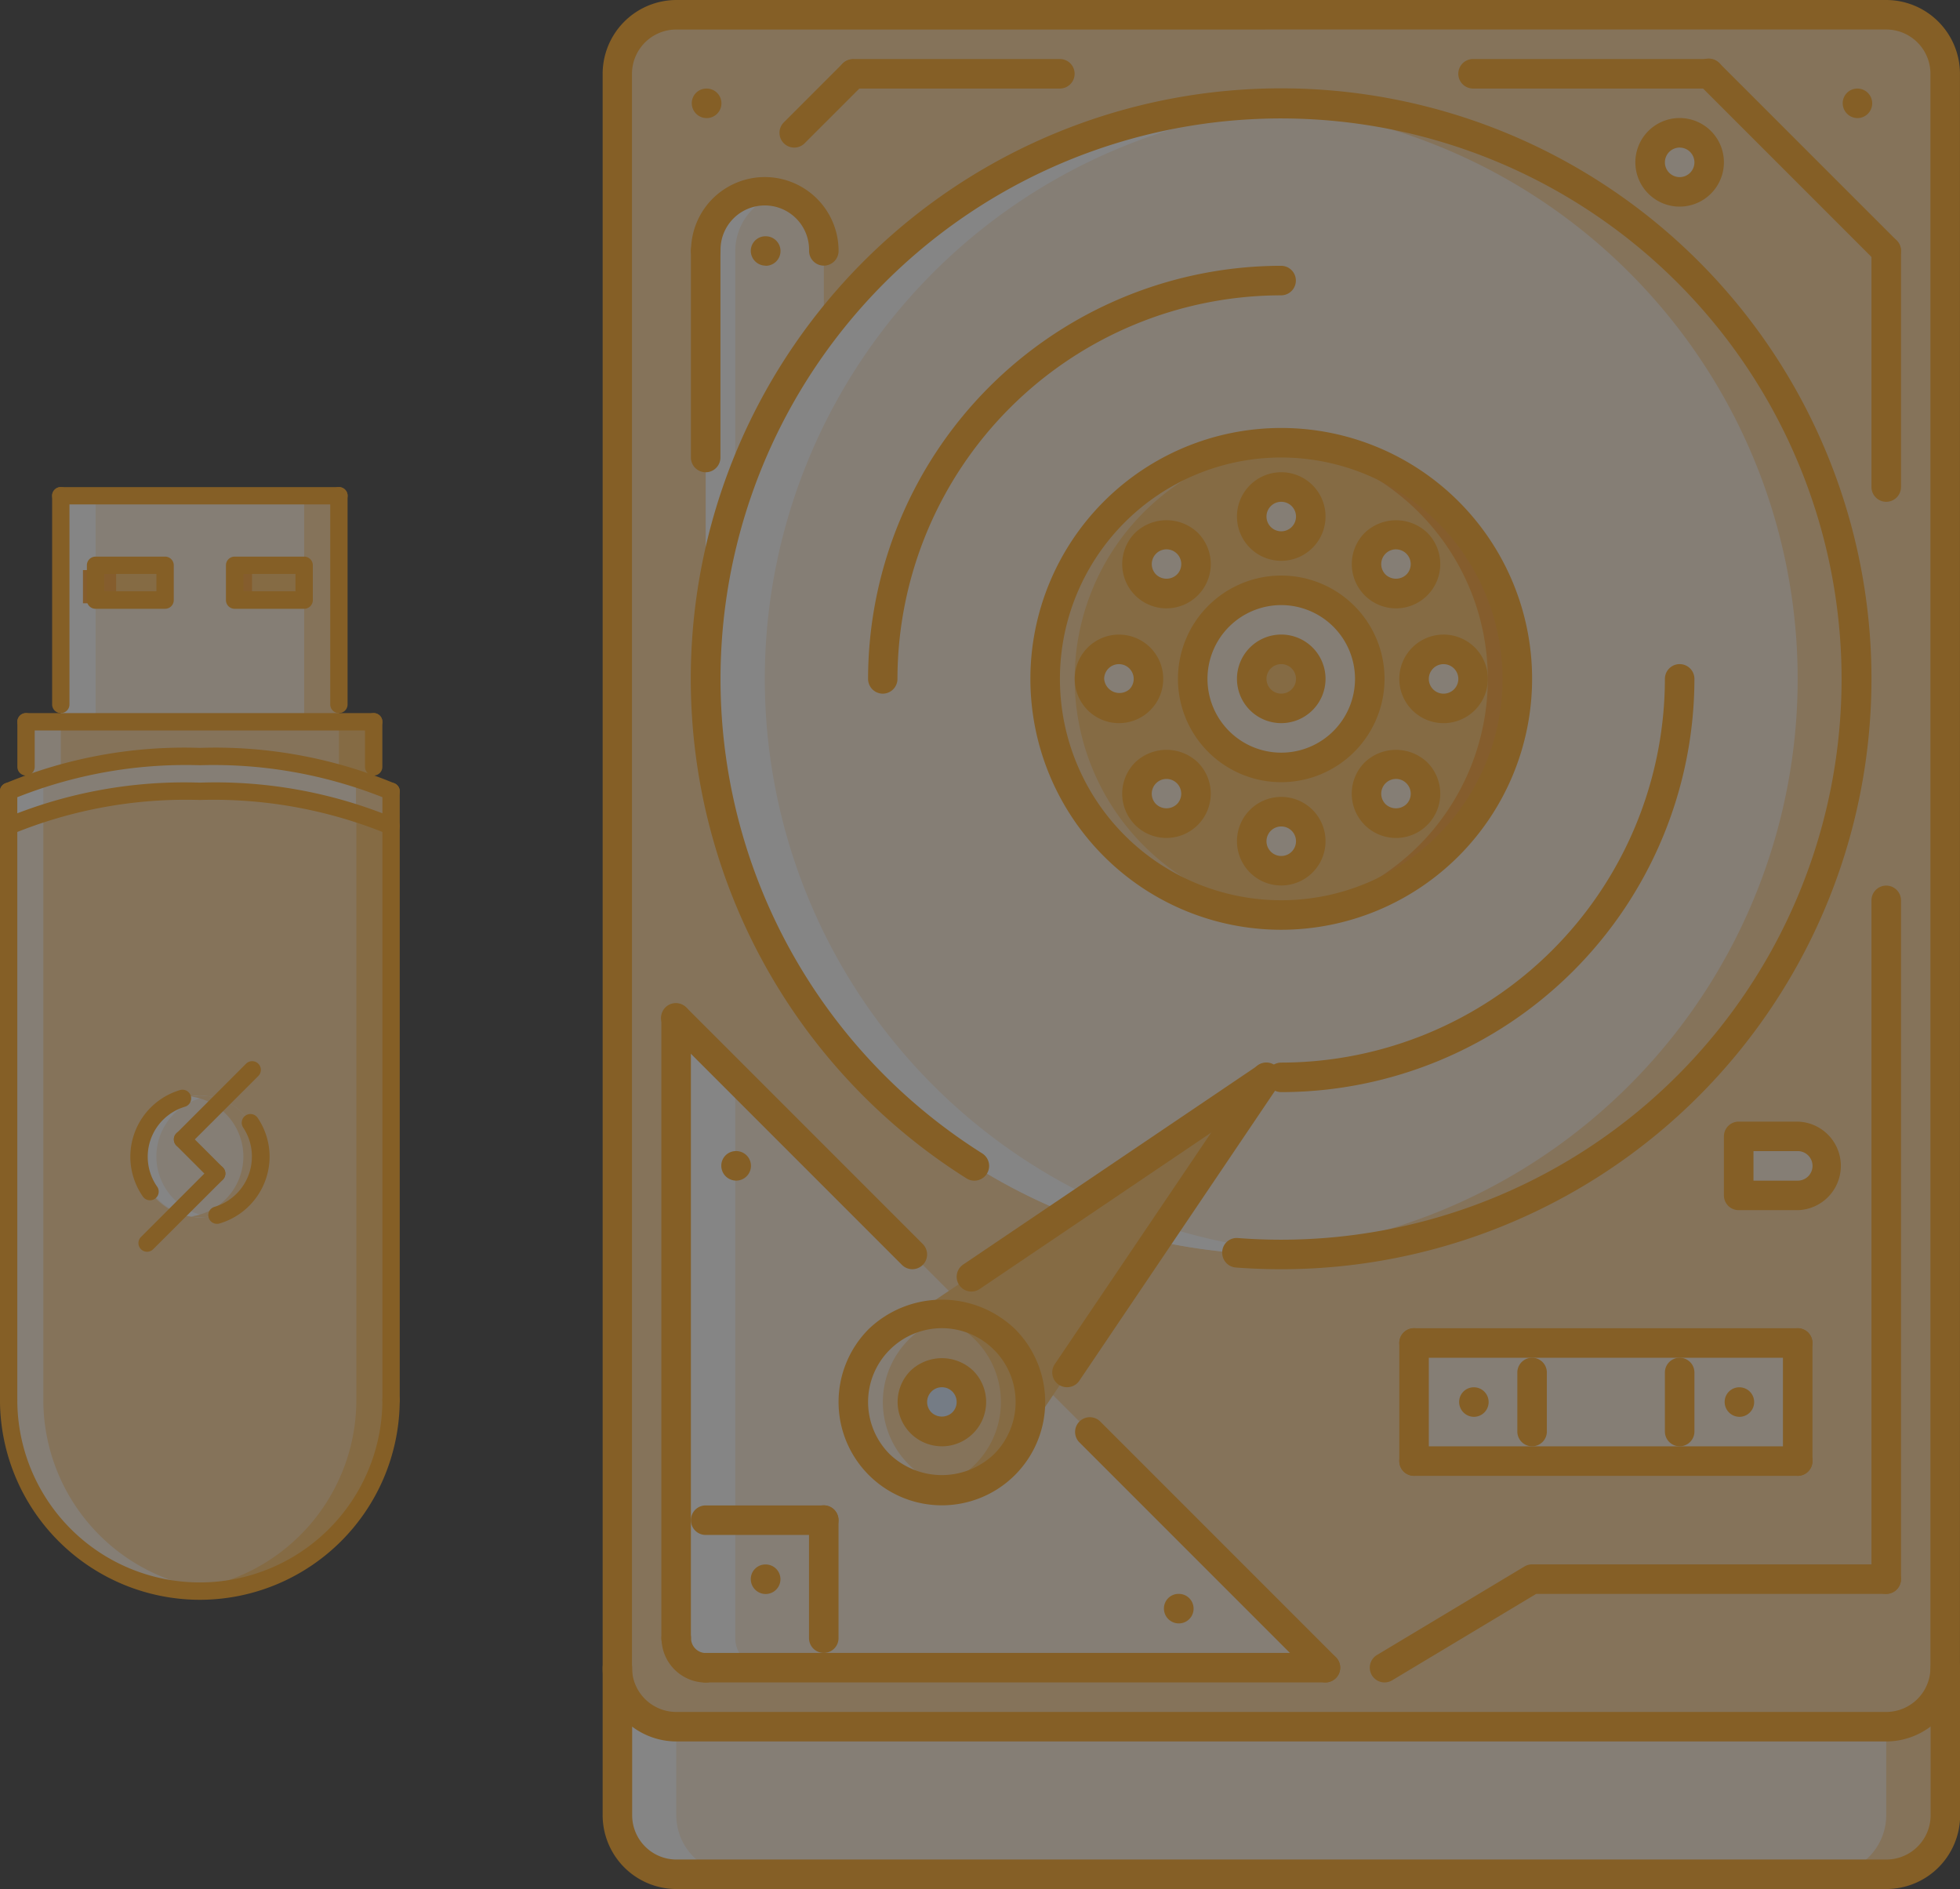 <svg xmlns="http://www.w3.org/2000/svg" width="67.86" height="65.391" viewBox="0 0 67.86 65.391">
  <rect x="0" y="0" width="67.86" height="65.391" fill="#333333" stroke="none"/>
  <defs>
    <style>
      .cls-1 {
        opacity: 0.4;
      }

      .cls-2 {
        fill: #ffedd7;
      }

      .cls-3 {
        fill: #fff;
      }

      .cls-4 {
        fill: #ffd294;
      }

      .cls-5 {
        fill: #ffbe5c;
      }

      .cls-6 {
        fill: #d7e9ff;
      }

      .cls-7 {
        fill: #ff9c22;
      }

      .cls-8 {
        fill: #ffa011;
      }
    </style>
  </defs>
  <g id="disks" transform="translate(-734.14 -329)">
    <g id="Grupo_362" data-name="Grupo 362" class="cls-1" transform="translate(-205 20136)">
      <path id="Caminho_1356" data-name="Caminho 1356" class="cls-2" d="M121.973,101.214a2.05,2.05,0,0,1-2.043,2.043H78.038A2.05,2.05,0,0,1,76,101.214V46.04A2.049,2.049,0,0,1,78.038,44H119.93a2.049,2.049,0,0,1,2.043,2.043Z" transform="translate(884.516 -19845.379)"/>
      <path id="Caminho_1357" data-name="Caminho 1357" class="cls-3" d="M78.038,101.214V46.04A2.049,2.049,0,0,1,80.082,44H78.038A2.049,2.049,0,0,0,76,46.04v55.174a2.05,2.05,0,0,0,2.043,2.043h2.043A2.05,2.05,0,0,1,78.038,101.214Z" transform="translate(884.516 -19845.379)"/>
      <g id="Grupo_356" data-name="Grupo 356" transform="translate(960.511 -19806.488)">
        <path id="Caminho_1358" data-name="Caminho 1358" class="cls-4" d="M406.018,46.04v55.174a2.049,2.049,0,0,1-2.044,2.043h2.044a2.049,2.049,0,0,0,2.043-2.043V46.04A2.05,2.05,0,0,0,406.018,44h-2.044A2.05,2.05,0,0,1,406.018,46.04Z" transform="translate(-362.083 -38.888)"/>
        <path id="Caminho_1359" data-name="Caminho 1359" class="cls-4" d="M121.973,61.217a2.05,2.05,0,0,1-2.043,2.043H78.038A2.05,2.05,0,0,1,76,61.217V6.043A2.049,2.049,0,0,1,78.038,4H119.93a2.049,2.049,0,0,1,2.043,2.043Z" transform="translate(-75.995 -4)"/>
      </g>
      <path id="Caminho_1360" data-name="Caminho 1360" class="cls-2" d="M102.036,52a2.044,2.044,0,0,0-2.043,2.043V68.855h4.087V54.04A2.043,2.043,0,0,0,102.036,52Z" transform="translate(863.583 -19852.355)"/>
      <path id="Caminho_1361" data-name="Caminho 1361" class="cls-3" d="M102.547,52.069a2.019,2.019,0,0,0-2.554,1.971V68.855h1.022V54.04A2.039,2.039,0,0,1,102.547,52.069Z" transform="translate(863.583 -19852.355)"/>
      <ellipse id="Elipse_114" data-name="Elipse 114" class="cls-2" cx="19.924" cy="19.924" rx="19.924" ry="19.924" transform="translate(963.576 -19803.422)"/>
      <path id="Caminho_1362" data-name="Caminho 1362" class="cls-3" d="M102.036,47.93a19.907,19.907,0,0,1,18.9-19.872c-.341-.017-.677-.051-1.022-.051a19.924,19.924,0,1,0,0,39.848c.345,0,.681-.035,1.022-.051A19.908,19.908,0,0,1,102.036,47.93Z" transform="translate(863.583 -19831.428)"/>
      <path id="Caminho_1363" data-name="Caminho 1363" class="cls-4" d="M266.886,47.929a19.908,19.908,0,0,1-18.9,19.873c.341.016.677.051,1.022.051a19.924,19.924,0,0,0,0-39.848c-.345,0-.681.034-1.022.051A19.908,19.908,0,0,1,266.886,47.929Z" transform="translate(734.494 -19831.428)"/>
      <g id="Grupo_357" data-name="Grupo 357" transform="translate(962.554 -19771.75)">
        <path id="Caminho_1364" data-name="Caminho 1364" class="cls-2" d="M114.472,298.461H93.016a1.025,1.025,0,0,1-1.022-1.022V275.983Z" transform="translate(-91.994 -275.983)"/>
        <path id="Caminho_1365" data-name="Caminho 1365" class="cls-2" d="M97.1,411.974H91.994v4.087a1.025,1.025,0,0,0,1.022,1.022H97.1Z" transform="translate(-91.994 -394.605)"/>
        <rect id="Retângulo_460" data-name="Retângulo 460" class="cls-2" width="13.282" height="4.088" transform="translate(25.544 11.239)"/>
      </g>
      <path id="Caminho_1366" data-name="Caminho 1366" class="cls-3" d="M94.037,297.439V278.026l-2.043-2.043v21.456a1.025,1.025,0,0,0,1.022,1.022h2.043A1.025,1.025,0,0,1,94.037,297.439Z" transform="translate(870.56 -20047.732)"/>
      <path id="Caminho_1367" data-name="Caminho 1367" class="cls-5" d="M155.9,305.043l-4.007-4.471,12.784-8.59Z" transform="translate(818.315 -20061.688)"/>
      <path id="Caminho_1368" data-name="Caminho 1368" class="cls-4" d="M146.118,359.036a3.066,3.066,0,1,1-3.066-3.066A3.066,3.066,0,0,1,146.118,359.036Z" transform="translate(828.697 -20117.502)"/>
      <path id="Caminho_1369" data-name="Caminho 1369" class="cls-2" d="M141.009,359.037a3.061,3.061,0,0,1,2.555-3.015,3.067,3.067,0,1,0,0,6.029A3.059,3.059,0,0,1,141.009,359.037Z" transform="translate(828.697 -20117.504)"/>
      <path id="Caminho_1370" data-name="Caminho 1370" class="cls-5" d="M162.545,359.036a3.058,3.058,0,0,1-2.555,3.013,3.066,3.066,0,1,0,0-6.029A3.062,3.062,0,0,1,162.545,359.036Z" transform="translate(811.249 -20117.502)"/>
      <path id="Caminho_1371" data-name="Caminho 1371" class="cls-6" d="M158.033,373a1.022,1.022,0,1,1-1.022-1.022A1.022,1.022,0,0,1,158.033,373Z" transform="translate(814.738 -20131.467)"/>
      <path id="Caminho_1372" data-name="Caminho 1372" class="cls-5" d="M208.336,128.174A8.174,8.174,0,1,1,200.162,120,8.174,8.174,0,0,1,208.336,128.174Z" transform="translate(783.338 -19911.672)"/>
      <path id="Caminho_1373" data-name="Caminho 1373" class="cls-4" d="M193.01,128.174a8.169,8.169,0,0,1,7.663-8.148c-.17-.01-.338-.026-.511-.026a8.174,8.174,0,0,0,0,16.348c.173,0,.341-.015.511-.026A8.169,8.169,0,0,1,193.01,128.174Z" transform="translate(783.338 -19911.672)"/>
      <path id="Caminho_1374" data-name="Caminho 1374" class="cls-7" d="M259.643,128.174a8.17,8.17,0,0,1-7.663,8.148c.17.01.338.026.511.026a8.174,8.174,0,1,0,0-16.348c-.173,0-.341.015-.511.026A8.169,8.169,0,0,1,259.643,128.174Z" transform="translate(731.009 -19911.672)"/>
      <g id="Grupo_358" data-name="Grupo 358" transform="translate(963.091 -19803.934)">
        <path id="Caminho_1375" data-name="Caminho 1375" class="cls-8" d="M96.709,25.027a.515.515,0,0,1-.516-.511.506.506,0,0,1,.506-.511h.01a.511.511,0,0,1,0,1.022Z" transform="translate(-96.193 -24.005)"/>
        <path id="Caminho_1376" data-name="Caminho 1376" class="cls-8" d="M224.7,432.995a.515.515,0,0,1-.516-.511.506.506,0,0,1,.506-.511h.01a.511.511,0,1,1,0,1.022Z" transform="translate(-207.837 -379.865)"/>
        <path id="Caminho_1377" data-name="Caminho 1377" class="cls-8" d="M304.7,377a.515.515,0,0,1-.515-.511.506.506,0,0,1,.5-.511h.01a.511.511,0,1,1,0,1.022Z" transform="translate(-277.617 -331.021)"/>
        <path id="Caminho_1378" data-name="Caminho 1378" class="cls-8" d="M376.695,377a.515.515,0,0,1-.515-.511.506.506,0,0,1,.5-.511h.01a.511.511,0,1,1,0,1.022Z" transform="translate(-340.419 -331.021)"/>
        <path id="Caminho_1379" data-name="Caminho 1379" class="cls-8" d="M112.708,425a.515.515,0,0,1-.516-.511.506.506,0,0,1,.506-.511h.01a.511.511,0,1,1,0,1.022Z" transform="translate(-110.149 -372.888)"/>
        <path id="Caminho_1380" data-name="Caminho 1380" class="cls-8" d="M104.709,313a.515.515,0,0,1-.516-.511.506.506,0,0,1,.506-.511h.01a.511.511,0,1,1,0,1.022Z" transform="translate(-103.171 -275.198)"/>
        <path id="Caminho_1381" data-name="Caminho 1381" class="cls-8" d="M408.693,25.027a.515.515,0,0,1-.515-.511.506.506,0,0,1,.5-.511h.01a.511.511,0,0,1,0,1.022Z" transform="translate(-368.33 -24.005)"/>
        <path id="Caminho_1382" data-name="Caminho 1382" class="cls-8" d="M112.708,65.017a.515.515,0,0,1-.516-.511A.506.506,0,0,1,112.7,64h.01a.511.511,0,0,1,0,1.022Z" transform="translate(-110.149 -58.887)"/>
      </g>
      <g id="Grupo_359" data-name="Grupo 359" transform="translate(980.435 -19790.141)">
        <path id="Caminho_1383" data-name="Caminho 1383" class="cls-2" d="M238.115,163.054a3.065,3.065,0,1,1-3.065-3.065A3.066,3.066,0,0,1,238.115,163.054Z" transform="translate(-231.985 -156.413)"/>
        <ellipse id="Elipse_115" data-name="Elipse 115" class="cls-2" cx="1.022" cy="1.022" rx="1.022" ry="1.022" transform="translate(2.043)"/>
        <ellipse id="Elipse_116" data-name="Elipse 116" class="cls-2" cx="1.022" cy="1.022" rx="1.022" ry="1.022" transform="translate(2.043 11.239)"/>
      </g>
      <ellipse id="Elipse_117" data-name="Elipse 117" class="cls-5" cx="1.022" cy="1.022" rx="1.022" ry="1.022" transform="translate(982.478 -19784.521)"/>
      <g id="Grupo_360" data-name="Grupo 360" transform="translate(976.86 -19802.402)">
        <ellipse id="Elipse_118" data-name="Elipse 118" class="cls-2" cx="1.022" cy="1.022" rx="1.022" ry="1.022" transform="translate(1.645 13.906)"/>
        <path id="Caminho_1384" data-name="Caminho 1384" class="cls-2" d="M280.84,207.4a1.022,1.022,0,1,1-1.446,0A1.022,1.022,0,0,1,280.84,207.4Z" transform="translate(-269.503 -185.245)"/>
        <path id="Caminho_1385" data-name="Caminho 1385" class="cls-2" d="M205.017,175.985a1.022,1.022,0,1,1-1.022,1.022A1.021,1.021,0,0,1,205.017,175.985Z" transform="translate(-203.995 -158.105)"/>
        <path id="Caminho_1386" data-name="Caminho 1386" class="cls-2" d="M293,175.985a1.022,1.022,0,1,1-1.023,1.022A1.023,1.023,0,0,1,293,175.985Z" transform="translate(-280.744 -158.105)"/>
        <path id="Caminho_1387" data-name="Caminho 1387" class="cls-2" d="M217.177,207.392a1.021,1.021,0,1,1,0,1.445A1.021,1.021,0,0,1,217.177,207.392Z" transform="translate(-215.232 -185.24)"/>
        <path id="Caminho_1388" data-name="Caminho 1388" class="cls-2" d="M279.4,145.173a1.022,1.022,0,1,1,0,1.445A1.023,1.023,0,0,1,279.4,145.173Z" transform="translate(-269.503 -130.968)"/>
        <path id="Caminho_1389" data-name="Caminho 1389" class="cls-2" d="M382.02,307.981h-2.044v2.043h2.044a1.022,1.022,0,0,0,0-2.043Z" transform="translate(-357.499 -273.242)"/>
        <path id="Caminho_1390" data-name="Caminho 1390" class="cls-2" d="M358.021,37.02A1.022,1.022,0,1,1,357,36,1.021,1.021,0,0,1,358.021,37.02Z" transform="translate(-336.566 -35.998)"/>
      </g>
      <g id="Grupo_361" data-name="Grupo 361" transform="translate(960 -19807)">
        <path id="Caminho_1391" data-name="Caminho 1391" class="cls-8" d="M116.441,60.282H74.549A2.557,2.557,0,0,1,72,57.728V2.554A2.557,2.557,0,0,1,74.549,0h41.891a2.557,2.557,0,0,1,2.554,2.554V57.728A2.557,2.557,0,0,1,116.441,60.282ZM74.549,1.022a1.534,1.534,0,0,0-1.533,1.533V57.728a1.534,1.534,0,0,0,1.533,1.533h41.891a1.534,1.534,0,0,0,1.532-1.533V2.554a1.534,1.534,0,0,0-1.532-1.533Z" transform="translate(-71.995)"/>
        <path id="Caminho_1392" data-name="Caminho 1392" class="cls-8" d="M116.441,456.18H74.549A2.557,2.557,0,0,1,72,453.626v-5.1a.511.511,0,0,1,1.022,0v5.1a1.534,1.534,0,0,0,1.533,1.533h41.891a1.534,1.534,0,0,0,1.532-1.533v-5.1a.511.511,0,0,1,1.022,0v5.1A2.557,2.557,0,0,1,116.441,456.18Z" transform="translate(-71.995 -390.789)"/>
        <path id="Caminho_1393" data-name="Caminho 1393" class="cls-8" d="M116.429,64.875c-.529,0-1.053-.021-1.572-.059a.513.513,0,0,1-.471-.549.5.5,0,0,1,.548-.471q.739.057,1.495.057a19.407,19.407,0,1,0-10.352-2.987.511.511,0,1,1-.546.864,20.439,20.439,0,1,1,10.9,3.145Z" transform="translate(-92.929 -20.939)"/>
        <path id="Caminho_1394" data-name="Caminho 1394" class="cls-8" d="M144.5,86.818a.511.511,0,0,1-.511-.511,14.32,14.32,0,0,1,14.3-14.3.511.511,0,0,1,0,1.022,13.3,13.3,0,0,0-13.283,13.283A.51.51,0,0,1,144.5,86.818Z" transform="translate(-134.794 -62.806)"/>
        <path id="Caminho_1395" data-name="Caminho 1395" class="cls-8" d="M252.495,194.811a.511.511,0,0,1,0-1.022,13.3,13.3,0,0,0,13.283-13.283.511.511,0,1,1,1.022,0A14.32,14.32,0,0,1,252.495,194.811Z" transform="translate(-228.995 -157.006)"/>
        <path id="Caminho_1396" data-name="Caminho 1396" class="cls-8" d="M196.673,133.362a8.685,8.685,0,1,1,8.685-8.685A8.694,8.694,0,0,1,196.673,133.362Zm0-16.348a7.663,7.663,0,1,0,7.663,7.663A7.672,7.672,0,0,0,196.673,117.014Z" transform="translate(-173.173 -101.177)"/>
        <path id="Caminho_1397" data-name="Caminho 1397" class="cls-8" d="M245.517,175.053a1.533,1.533,0,1,1,1.533-1.533A1.534,1.534,0,0,1,245.517,175.053Zm0-2.043a.511.511,0,1,0,.511.511A.511.511,0,0,0,245.517,173.01Z" transform="translate(-222.017 -150.021)"/>
        <path id="Caminho_1398" data-name="Caminho 1398" class="cls-8" d="M231.561,163.141a3.576,3.576,0,1,1,3.576-3.576A3.58,3.58,0,0,1,231.561,163.141Zm0-6.13a2.554,2.554,0,1,0,2.554,2.554A2.557,2.557,0,0,0,231.561,157.011Z" transform="translate(-208.061 -136.065)"/>
        <path id="Caminho_1399" data-name="Caminho 1399" class="cls-8" d="M245.517,131.056a1.533,1.533,0,1,1,1.533-1.533A1.534,1.534,0,0,1,245.517,131.056Zm0-2.043a.511.511,0,1,0,.511.511A.511.511,0,0,0,245.517,129.013Z" transform="translate(-222.017 -111.643)"/>
        <path id="Caminho_1400" data-name="Caminho 1400" class="cls-8" d="M353.511,35.062a1.533,1.533,0,1,1,1.532-1.533A1.534,1.534,0,0,1,353.511,35.062Zm0-2.043a.511.511,0,1,0,.511.511A.512.512,0,0,0,353.511,33.019Z" transform="translate(-316.217 -27.91)"/>
        <path id="Caminho_1401" data-name="Caminho 1401" class="cls-8" d="M245.517,219.051a1.533,1.533,0,1,1,1.533-1.533A1.534,1.534,0,0,1,245.517,219.051Zm0-2.043a.511.511,0,1,0,.511.511A.511.511,0,0,0,245.517,217.008Z" transform="translate(-222.017 -188.399)"/>
        <path id="Caminho_1402" data-name="Caminho 1402" class="cls-8" d="M214.415,144.043a1.533,1.533,0,0,1-1.084-2.617,1.569,1.569,0,0,1,2.167,0,1.532,1.532,0,0,1-1.083,2.616Zm0-2.043a.506.506,0,0,0-.36.149.512.512,0,0,0,0,.723.523.523,0,0,0,.722,0,.511.511,0,0,0-.362-.872Z" transform="translate(-194.888 -122.984)"/>
        <path id="Caminho_1403" data-name="Caminho 1403" class="cls-8" d="M276.634,206.27a1.533,1.533,0,0,1-1.084-2.616,1.569,1.569,0,0,1,2.167,0,1.532,1.532,0,0,1-1.084,2.616Zm0-2.043a.511.511,0,0,0-.361.873.525.525,0,0,0,.722,0,.511.511,0,0,0,0-.722A.5.5,0,0,0,276.634,204.227Z" transform="translate(-249.161 -177.263)"/>
        <path id="Caminho_1404" data-name="Caminho 1404" class="cls-8" d="M201.521,175.061a1.532,1.532,0,1,1,1.532-1.532,1.531,1.531,0,0,1-1.532,1.532Zm0-2.042a.511.511,0,0,0-.513.509.53.53,0,0,0,.874.362.511.511,0,0,0-.361-.871Z" transform="translate(-183.639 -150.029)"/>
        <path id="Caminho_1405" data-name="Caminho 1405" class="cls-8" d="M289.515,175.061h0a1.533,1.533,0,1,1,1.533-1.533A1.536,1.536,0,0,1,289.514,175.061Zm0-2.043a.511.511,0,1,0,.511.511A.512.512,0,0,0,289.515,173.018Z" transform="translate(-260.395 -150.028)"/>
        <path id="Caminho_1406" data-name="Caminho 1406" class="cls-8" d="M214.41,206.272a1.532,1.532,0,0,1-1.083-2.617,1.57,1.57,0,0,1,2.167,0,1.533,1.533,0,0,1-1.084,2.616Zm0-2.043a.511.511,0,0,0-.361.872.524.524,0,0,0,.722,0,.511.511,0,0,0-.361-.872Z" transform="translate(-194.883 -177.265)"/>
        <path id="Caminho_1407" data-name="Caminho 1407" class="cls-8" d="M276.637,144.051a1.532,1.532,0,0,1-1.081-2.616,1.568,1.568,0,0,1,2.165,0,1.533,1.533,0,0,1-1.085,2.616Zm0-2.043a.511.511,0,0,0-.361.873.524.524,0,0,0,.721,0,.511.511,0,0,0-.36-.872Z" transform="translate(-249.164 -122.992)"/>
        <path id="Caminho_1408" data-name="Caminho 1408" class="cls-8" d="M100.59,51.061a.511.511,0,0,1-.511-.511,1.533,1.533,0,1,0-3.065,0,.511.511,0,0,1-1.022,0,2.554,2.554,0,0,1,5.109,0A.51.51,0,0,1,100.59,51.061Z" transform="translate(-92.927 -41.866)"/>
        <path id="Caminho_1409" data-name="Caminho 1409" class="cls-8" d="M96.5,72.17a.511.511,0,0,1-.511-.511V64.507a.511.511,0,1,1,1.022,0v7.152A.511.511,0,0,1,96.5,72.17Z" transform="translate(-92.928 -55.822)"/>
        <path id="Caminho_1410" data-name="Caminho 1410" class="cls-8" d="M374.618,23.15a.509.509,0,0,1-.361-.15l-6.131-6.13a.511.511,0,1,1,.722-.722l6.131,6.13a.511.511,0,0,1-.361.872Z" transform="translate(-330.172 -13.955)"/>
        <path id="Caminho_1411" data-name="Caminho 1411" class="cls-8" d="M416.485,73.192a.511.511,0,0,1-.511-.511V64.507a.511.511,0,1,1,1.022,0v8.174A.511.511,0,0,1,416.485,73.192Z" transform="translate(-372.039 -55.822)"/>
        <path id="Caminho_1412" data-name="Caminho 1412" class="cls-8" d="M312.665,17.02h-8.174a.511.511,0,0,1,0-1.022h8.174a.511.511,0,1,1,0,1.022Z" transform="translate(-274.35 -13.955)"/>
        <path id="Caminho_1413" data-name="Caminho 1413" class="cls-8" d="M143.654,17.02H136.5a.511.511,0,0,1,0-1.022h7.152a.511.511,0,1,1,0,1.022Z" transform="translate(-127.817 -13.955)"/>
        <path id="Caminho_1414" data-name="Caminho 1414" class="cls-8" d="M120.5,19.064a.511.511,0,0,1-.361-.872l2.043-2.043a.511.511,0,0,1,.722.722l-2.043,2.043A.509.509,0,0,1,120.5,19.064Z" transform="translate(-113.862 -13.955)"/>
        <path id="Caminho_1415" data-name="Caminho 1415" class="cls-8" d="M88.5,294.461a.511.511,0,0,1-.511-.511V272.494a.511.511,0,0,1,1.022,0V293.95A.511.511,0,0,1,88.5,294.461Z" transform="translate(-85.951 -237.244)"/>
        <path id="Caminho_1416" data-name="Caminho 1416" class="cls-8" d="M117.961,448.994H96.5a.511.511,0,1,1,0-1.022h21.457a.511.511,0,0,1,0,1.022Z" transform="translate(-92.928 -390.755)"/>
        <path id="Caminho_1417" data-name="Caminho 1417" class="cls-8" d="M89.532,442.021a1.539,1.539,0,0,1-1.538-1.538.511.511,0,0,1,1.022,0,.516.516,0,0,0,.516.516.511.511,0,1,1,0,1.022Z" transform="translate(-85.951 -383.777)"/>
        <path id="Caminho_1418" data-name="Caminho 1418" class="cls-8" d="M96.679,281.179a.509.509,0,0,1-.361-.15l-8.174-8.174a.511.511,0,1,1,.722-.722l8.174,8.174a.511.511,0,0,1-.361.872Z" transform="translate(-85.951 -237.244)"/>
        <path id="Caminho_1419" data-name="Caminho 1419" class="cls-8" d="M139.564,359.358a3.576,3.576,0,0,1-2.529-6.105,3.662,3.662,0,0,1,5.058,0,3.576,3.576,0,0,1-2.529,6.105Zm0-6.131a2.555,2.555,0,0,0-1.807,4.361,2.616,2.616,0,0,0,3.613,0,2.555,2.555,0,0,0-1.806-4.361Z" transform="translate(-127.814 -307.25)"/>
        <path id="Caminho_1420" data-name="Caminho 1420" class="cls-8" d="M153.528,371.139a1.533,1.533,0,0,1-1.083-2.617,1.572,1.572,0,0,1,2.167,0,1.534,1.534,0,0,1-1.084,2.618Zm0-2.044a.505.505,0,0,0-.361.15.511.511,0,0,0,0,.722.526.526,0,0,0,.722,0,.51.51,0,0,0-.361-.872Z" transform="translate(-141.778 -321.074)"/>
        <path id="Caminho_1421" data-name="Caminho 1421" class="cls-8" d="M168.505,295.911a.511.511,0,0,1-.286-.934l10.216-6.9a.511.511,0,0,1,.572.846l-10.216,6.9A.51.51,0,0,1,168.505,295.911Z" transform="translate(-155.732 -251.203)"/>
        <path id="Caminho_1422" data-name="Caminho 1422" class="cls-8" d="M194.44,299.223a.511.511,0,0,1-.423-.8l6.9-10.215a.51.51,0,1,1,.846.571L194.864,299A.51.51,0,0,1,194.44,299.223Z" transform="translate(-178.356 -251.203)"/>
        <path id="Caminho_1423" data-name="Caminho 1423" class="cls-8" d="M208.672,393.172a.51.51,0,0,1-.361-.15l-8.174-8.174a.511.511,0,0,1,.722-.722l8.174,8.174a.511.511,0,0,1-.361.872Z" transform="translate(-183.64 -334.933)"/>
        <path id="Caminho_1424" data-name="Caminho 1424" class="cls-8" d="M280.493,428.061a.511.511,0,0,1-.263-.949l5.109-3.065a.511.511,0,0,1,.263-.073h12.261a.511.511,0,1,1,0,1.022H285.744l-4.987,2.992A.516.516,0,0,1,280.493,428.061Z" transform="translate(-253.417 -369.822)"/>
        <path id="Caminho_1425" data-name="Caminho 1425" class="cls-8" d="M416.485,264.507a.511.511,0,0,1-.511-.511V240.5a.511.511,0,0,1,1.022,0V264A.511.511,0,0,1,416.485,264.507Z" transform="translate(-372.039 -209.333)"/>
        <path id="Caminho_1426" data-name="Caminho 1426" class="cls-8" d="M100.591,409H96.5a.511.511,0,0,1,0-1.022h4.087a.511.511,0,1,1,0,1.022Z" transform="translate(-92.928 -355.866)"/>
        <path id="Caminho_1427" data-name="Caminho 1427" class="cls-8" d="M128.5,413.083a.511.511,0,0,1-.511-.511v-4.087a.511.511,0,0,1,1.022,0v4.087A.511.511,0,0,1,128.5,413.083Z" transform="translate(-120.839 -355.866)"/>
        <path id="Caminho_1428" data-name="Caminho 1428" class="cls-8" d="M378.531,307.046h-2.044a.511.511,0,0,1-.511-.511v-2.043a.511.511,0,0,1,.511-.511h2.044a1.533,1.533,0,0,1,0,3.065ZM377,306.024h1.533a.511.511,0,0,0,0-1.022H377Z" transform="translate(-337.15 -265.155)"/>
        <path id="Caminho_1429" data-name="Caminho 1429" class="cls-8" d="M288.493,365.08a.511.511,0,0,1-.511-.511v-4.088a.511.511,0,0,1,1.022,0v4.088A.511.511,0,0,1,288.493,365.08Z" transform="translate(-260.395 -313.993)"/>
        <path id="Caminho_1430" data-name="Caminho 1430" class="cls-8" d="M392.487,365.087a.511.511,0,0,1-.511-.511v-4.087a.511.511,0,1,1,1.022,0v4.087A.511.511,0,0,1,392.487,365.087Z" transform="translate(-351.106 -314)"/>
        <path id="Caminho_1431" data-name="Caminho 1431" class="cls-8" d="M301.776,361H288.493a.511.511,0,1,1,0-1.022h13.283a.511.511,0,0,1,0,1.022Z" transform="translate(-260.395 -314)"/>
        <path id="Caminho_1432" data-name="Caminho 1432" class="cls-8" d="M301.776,393H288.493a.511.511,0,1,1,0-1.022h13.283a.511.511,0,0,1,0,1.022Z" transform="translate(-260.395 -341.911)"/>
        <path id="Caminho_1433" data-name="Caminho 1433" class="cls-8" d="M320.491,371.042a.511.511,0,0,1-.511-.511v-2.043a.511.511,0,0,1,1.022,0v2.043A.511.511,0,0,1,320.491,371.042Z" transform="translate(-288.306 -320.977)"/>
        <path id="Caminho_1434" data-name="Caminho 1434" class="cls-8" d="M360.489,371.042a.511.511,0,0,1-.511-.511v-2.043a.511.511,0,1,1,1.022,0v2.043A.511.511,0,0,1,360.489,371.042Z" transform="translate(-323.195 -320.977)"/>
      </g>
    </g>
    <g id="Grupo_372" data-name="Grupo 372" class="cls-1" transform="translate(539.807 1320.048) rotate(-90)">
      <rect id="Retângulo_464" data-name="Retângulo 464" class="cls-4" width="12.037" height="6.972" transform="translate(966.062 195.235) rotate(90)"/>
      <rect id="Retângulo_465" data-name="Retângulo 465" class="cls-2" width="1.204" height="2.201" transform="translate(966.062 195.235) rotate(90)"/>
      <rect id="Retângulo_466" data-name="Retângulo 466" class="cls-5" width="1.204" height="2.201" transform="translate(966.062 206.068) rotate(90)"/>
      <rect id="Retângulo_467" data-name="Retângulo 467" class="cls-5" width="2.407" height="1.204" transform="translate(971.479 202.457) rotate(90)"/>
      <rect id="Retângulo_468" data-name="Retângulo 468" class="cls-5" width="2.873" height="1.149" transform="translate(971.314 197.205) rotate(90)"/>
      <path id="Caminho_1454" data-name="Caminho 1454" class="cls-2" d="M1.2,2.407v1.2H3.611v-1.2Zm7.222,0H6.019v1.2H8.426ZM9.63,0V7.824H0V0Z" transform="translate(973.885 196.439) rotate(90)"/>
      <path id="Caminho_1455" data-name="Caminho 1455" class="cls-2" d="M6.62,0a15.969,15.969,0,0,1,6.621,1.2v1.2A15.969,15.969,0,0,0,6.62,1.2,15.969,15.969,0,0,0,0,2.407V1.2A15.97,15.97,0,0,1,6.62,0Z" transform="translate(964.858 194.633) rotate(90)"/>
      <path id="Caminho_1462" data-name="Caminho 1462" class="cls-4" d="M13.241,1.2V21.065A6.62,6.62,0,0,1,0,21.065V1.2A15.969,15.969,0,0,1,6.62,0,15.97,15.97,0,0,1,13.241,1.2Z" transform="translate(963.654 194.633) rotate(90)"/>
      <path id="Caminho_1463" data-name="Caminho 1463" class="cls-2" d="M1.2,21.5V0L0,.436V21.5a6.62,6.62,0,0,0,6.62,6.62c.2,0,.4-.012.6-.031A6.619,6.619,0,0,1,1.2,21.5Z" transform="translate(964.09 194.633) rotate(90)"/>
      <path id="Caminho_1464" data-name="Caminho 1464" class="cls-3" d="M1.2,0,0,.436v1.2a8.958,8.958,0,0,1,1.2-.45Z" transform="translate(964.09 194.633) rotate(90)"/>
      <path id="Caminho_1465" data-name="Caminho 1465" class="cls-5" d="M6.019,21.5V0l1.2.436V21.5A6.62,6.62,0,0,1,.6,28.121c-.2,0-.4-.012-.6-.031A6.619,6.619,0,0,0,6.019,21.5Z" transform="translate(964.09 200.652) rotate(90)"/>
      <path id="Caminho_1466" data-name="Caminho 1466" class="cls-4" d="M0,0V1.19a8.957,8.957,0,0,1,1.2.45V.436Z" transform="translate(964.09 206.67) rotate(90)"/>
      <path id="Caminho_1467" data-name="Caminho 1467" class="cls-2" d="M4.213,2.107A2.107,2.107,0,1,1,2.106,0,2.106,2.106,0,0,1,4.213,2.107Z" transform="translate(953.122 199.147) rotate(90)"/>
      <path id="Caminho_1468" data-name="Caminho 1468" class="cls-3" d="M.6,2.107A2.1,2.1,0,0,1,2.407.031,2.116,2.116,0,0,0,2.106,0a2.107,2.107,0,0,0,0,4.213,2.128,2.128,0,0,0,.3-.031A2.1,2.1,0,0,1,.6,2.107Z" transform="translate(953.122 199.147) rotate(90)"/>
      <path id="Caminho_1469" data-name="Caminho 1469" class="cls-4" d="M1.806,2.107A2.1,2.1,0,0,1,0,4.183a2.115,2.115,0,0,0,.3.031A2.107,2.107,0,1,0,.3,0,2.127,2.127,0,0,0,0,.031,2.1,2.1,0,0,1,1.806,2.107Z" transform="translate(953.122 200.953) rotate(90)"/>
      <rect id="Retângulo_469" data-name="Retângulo 469" class="cls-3" width="1.204" height="7.824" transform="translate(973.886 196.439) rotate(90)"/>
      <rect id="Retângulo_470" data-name="Retângulo 470" class="cls-4" width="1.204" height="7.824" transform="translate(973.886 204.864) rotate(90)"/>
      <rect id="Retângulo_471" data-name="Retângulo 471" class="cls-7" width="1.149" height="1.149" transform="translate(971.314 197.205) rotate(90)"/>
      <rect id="Retângulo_472" data-name="Retângulo 472" class="cls-7" width="0.602" height="1.204" transform="translate(971.479 202.457) rotate(90)"/>
      <path id="Caminho_1470" data-name="Caminho 1470" class="cls-8" d="M.68,3.828A.3.3,0,0,1,.434,3.7,2.408,2.408,0,0,1,1.72.013a.3.3,0,1,1,.17.577A1.807,1.807,0,0,0,.926,3.354a.3.3,0,0,1-.246.474Z" transform="translate(953.327 198.846) rotate(90)"/>
      <path id="Caminho_1471" data-name="Caminho 1471" class="cls-8" d="M.3,3.8a.3.3,0,0,1-.086-.59A1.813,1.813,0,0,0,1.5,1.481,1.792,1.792,0,0,0,1.2.47a.3.3,0,0,1,.5-.338,2.4,2.4,0,0,1,.413,1.348A2.418,2.418,0,0,1,.387,3.786.31.31,0,0,1,.3,3.8Z" transform="translate(952.484 201.554) rotate(90)"/>
      <path id="Caminho_1472" data-name="Caminho 1472" class="cls-8" d="M1.481,1.782a.3.3,0,0,1-.213-.088L.088.514A.3.3,0,0,1,.514.088l1.18,1.18a.3.3,0,0,1-.213.514Z" transform="translate(951.907 200.351) rotate(90)"/>
      <path id="Caminho_1473" data-name="Caminho 1473" class="cls-8" d="M.3,3.009A.3.3,0,0,1,.088,2.5L2.5.088a.3.3,0,1,1,.426.425L.514,2.921A.3.3,0,0,1,.3,3.009Z" transform="translate(954.314 200.351) rotate(90)"/>
      <path id="Caminho_1474" data-name="Caminho 1474" class="cls-8" d="M.3,3.009A.3.3,0,0,1,.088,2.5L2.5.088a.3.3,0,1,1,.426.426L.514,2.921A.3.3,0,0,1,.3,3.009Z" transform="translate(950.726 199.123) rotate(90)"/>
      <path id="Caminho_1475" data-name="Caminho 1475" class="cls-8" d="M.3,21.667a.3.3,0,0,1-.3-.3V.3A.3.3,0,0,1,.6.3V21.366A.3.3,0,0,1,.3,21.667Z" transform="translate(963.956 194.332) rotate(90)"/>
      <path id="Caminho_1476" data-name="Caminho 1476" class="cls-8" d="M.3,21.667a.3.3,0,0,1-.3-.3V.3A.3.3,0,0,1,.6.3V21.366A.3.3,0,0,1,.3,21.667Z" transform="translate(963.956 207.573) rotate(90)"/>
      <path id="Caminho_1477" data-name="Caminho 1477" class="cls-8" d="M6.921,7.222A6.929,6.929,0,0,1,0,.3.3.3,0,0,1,.6.3,6.32,6.32,0,0,0,13.241.3a.3.3,0,0,1,.6,0A6.929,6.929,0,0,1,6.921,7.222Z" transform="translate(942.891 194.332) rotate(90)"/>
      <path id="Caminho_1481" data-name="Caminho 1481" class="cls-8" d="M.3,1.806a.3.3,0,0,1-.135-.57A16.139,16.139,0,0,1,6.921,0a16.14,16.14,0,0,1,6.755,1.235.3.3,0,0,1-.269.538A15.9,15.9,0,0,0,6.921.6,15.808,15.808,0,0,0,.436,1.774.3.3,0,0,1,.3,1.806Z" transform="translate(963.956 194.332) rotate(90)"/>
      <path id="Caminho_1482" data-name="Caminho 1482" class="cls-8" d="M.3,1.806a.3.3,0,0,1-.135-.57A16.139,16.139,0,0,1,6.921,0a16.139,16.139,0,0,1,6.755,1.235.3.3,0,0,1-.269.538A15.9,15.9,0,0,0,6.921.6,15.808,15.808,0,0,0,.436,1.774.3.3,0,0,1,.3,1.806Z" transform="translate(965.159 194.332) rotate(90)"/>
      <path id="Caminho_1485" data-name="Caminho 1485" class="cls-8" d="M.3,2.161a.3.3,0,0,1-.3-.3V.3A.3.3,0,0,1,.6.3V1.86A.3.3,0,0,1,.3,2.161Z" transform="translate(966.363 194.934) rotate(90)"/>
      <path id="Caminho_1486" data-name="Caminho 1486" class="cls-8" d="M12.338.6H.3A.3.3,0,0,1,.3,0H12.338a.3.3,0,1,1,0,.6Z" transform="translate(966.363 194.934) rotate(90)"/>
      <path id="Caminho_1487" data-name="Caminho 1487" class="cls-8" d="M.3,2.161a.3.3,0,0,1-.3-.3V.3A.3.3,0,0,1,.6.3V1.86A.3.3,0,0,1,.3,2.161Z" transform="translate(966.363 206.971) rotate(90)"/>
      <path id="Caminho_1488" data-name="Caminho 1488" class="cls-8" d="M.3,7.824a.3.3,0,0,1-.3-.3V.3A.3.3,0,1,1,.6.3V7.523A.3.3,0,0,1,.3,7.824Z" transform="translate(974.187 196.138) rotate(90)"/>
      <path id="Caminho_1489" data-name="Caminho 1489" class="cls-8" d="M9.931.6H.3A.3.3,0,0,1,.3,0h9.63a.3.3,0,1,1,0,.6Z" transform="translate(974.187 196.138) rotate(90)"/>
      <path id="Caminho_1490" data-name="Caminho 1490" class="cls-8" d="M.3,7.824a.3.3,0,0,1-.3-.3V.3A.3.3,0,1,1,.6.3V7.523A.3.3,0,0,1,.3,7.824Z" transform="translate(974.187 205.767) rotate(90)"/>
      <path id="Caminho_1491" data-name="Caminho 1491" class="cls-8" d="M2.708,1.806H.3A.3.3,0,0,1,0,1.5V.3A.3.3,0,0,1,.3,0H2.708a.3.3,0,0,1,.3.3V1.5A.3.3,0,0,1,2.708,1.806ZM.6,1.2H2.408V.6H.6S.6,1.2.6,1.2Z" transform="translate(971.78 197.341) rotate(90)"/>
      <path id="Caminho_1492" data-name="Caminho 1492" class="cls-8" d="M2.708,1.806H.3A.3.3,0,0,1,0,1.5V.3A.3.3,0,0,1,.3,0H2.708a.3.3,0,0,1,.3.3V1.5A.3.3,0,0,1,2.708,1.806ZM.6,1.2H2.408V.6H.6Z" transform="translate(971.78 202.156) rotate(90)"/>
    </g>
  </g>
</svg>
